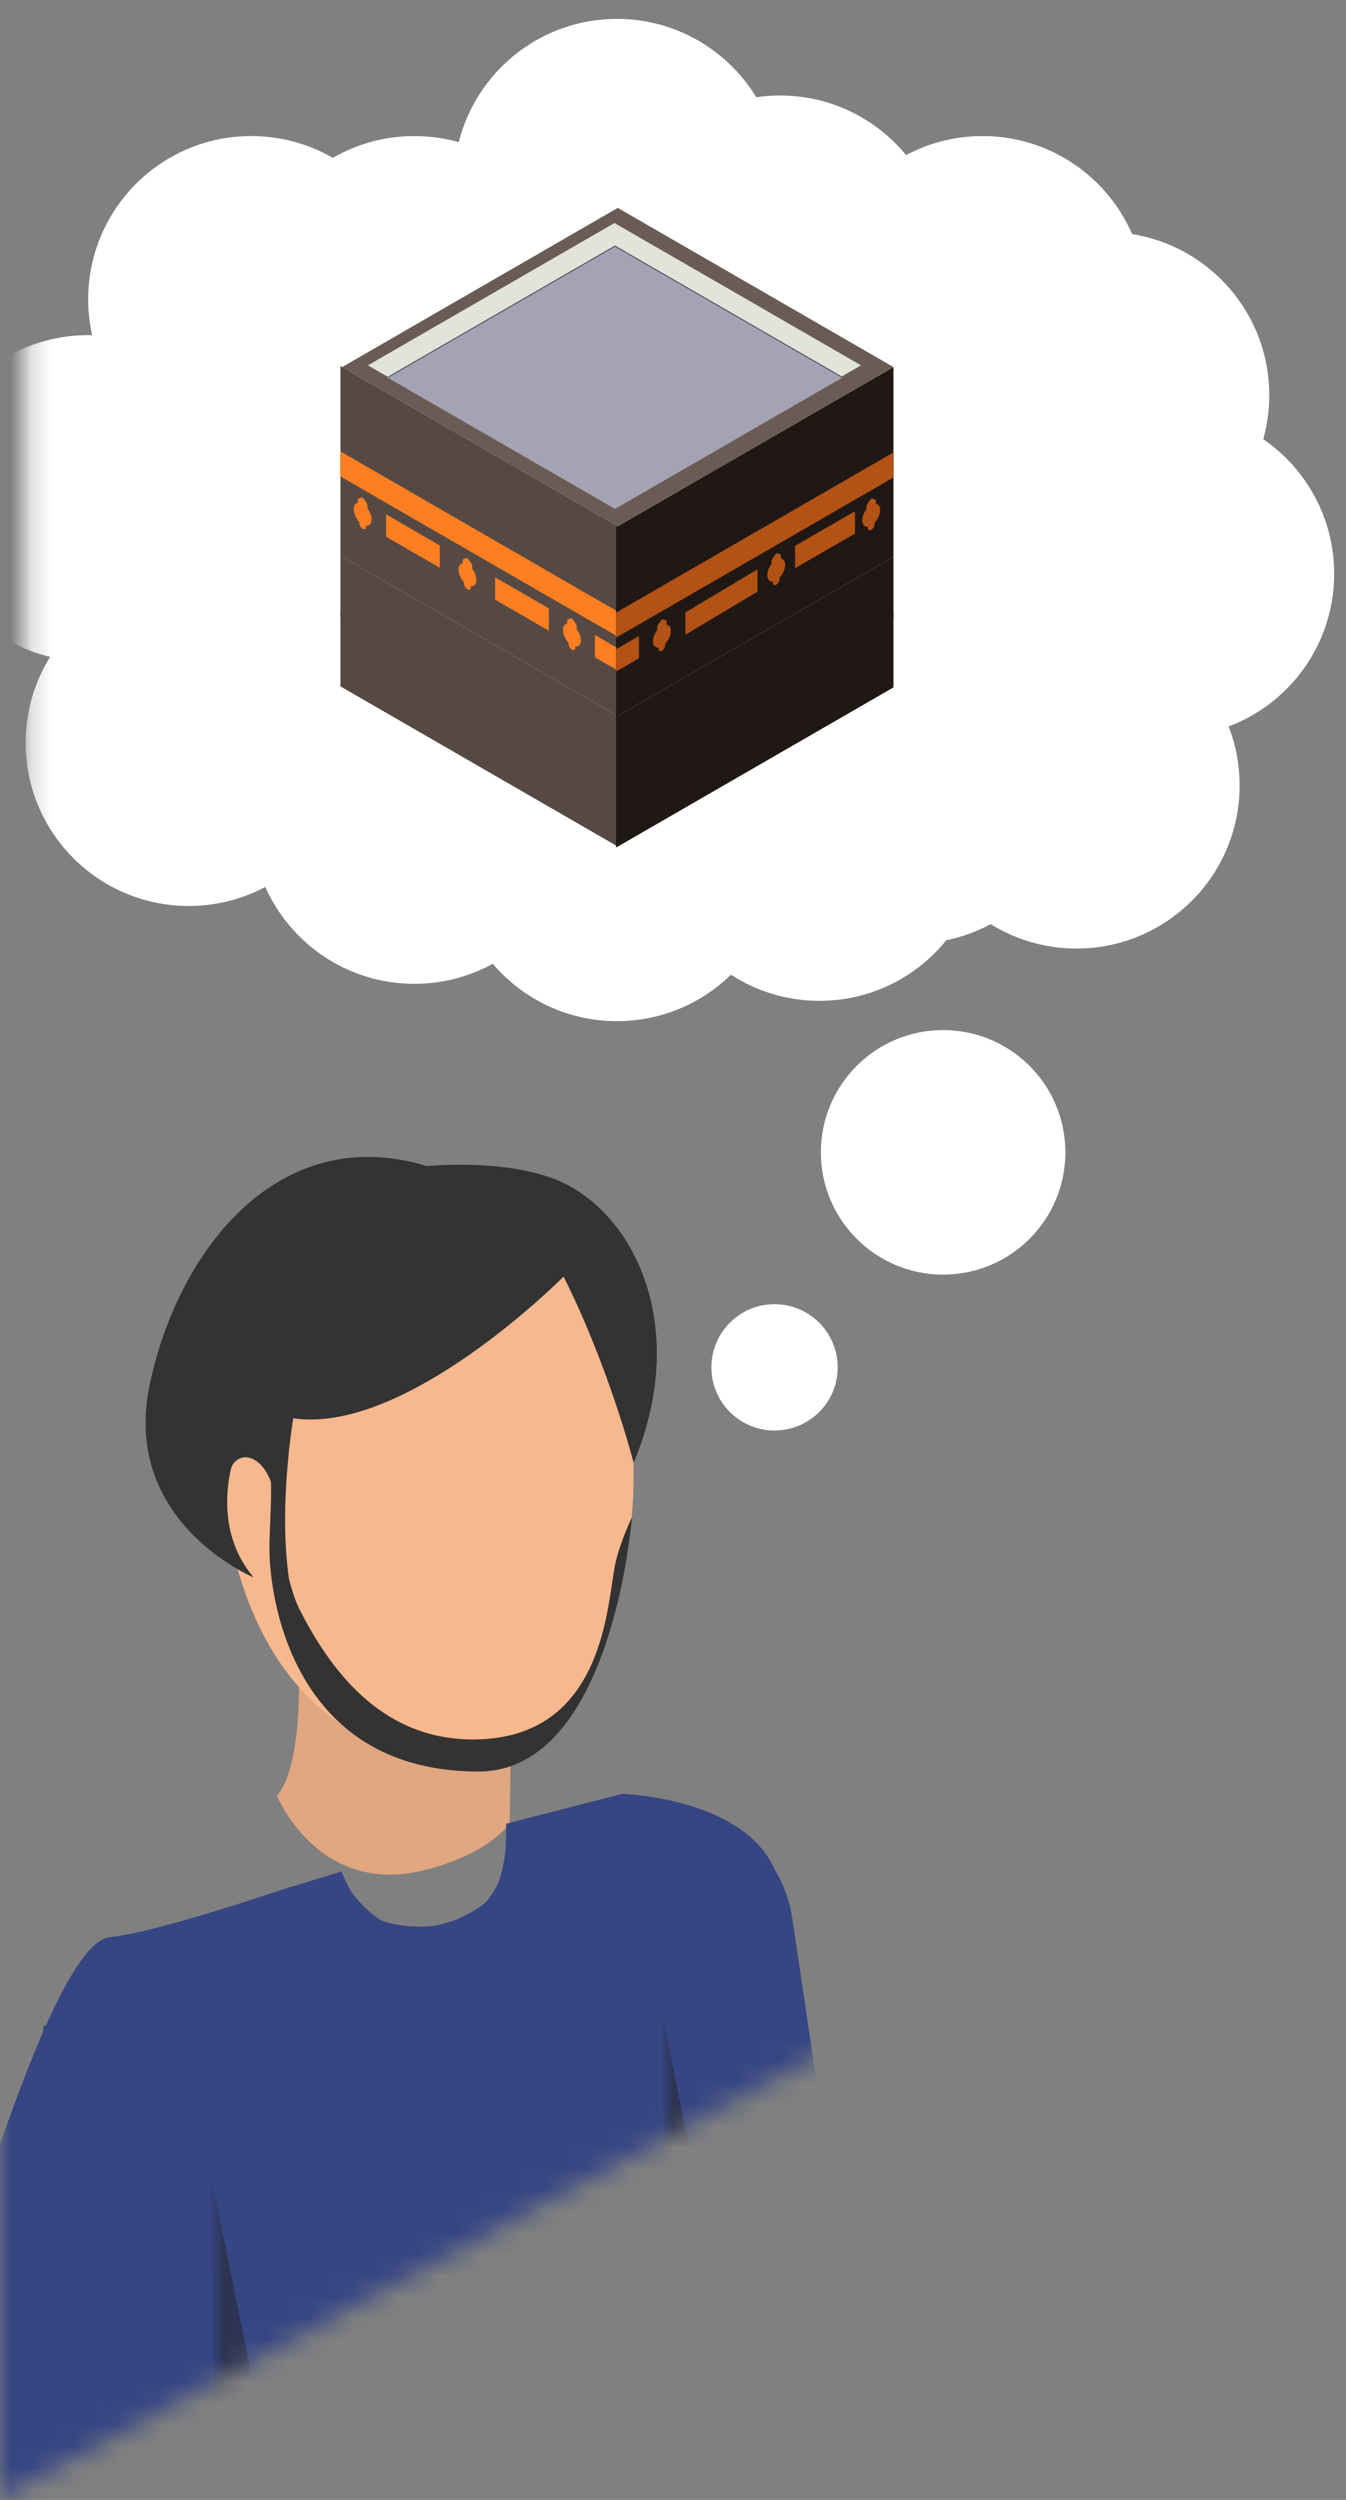 <svg width="63" height="117" viewBox="0 0 63 117" fill="none" xmlns="http://www.w3.org/2000/svg">
<rect x="0" y="0" width="63" height="117" fill="#808080" stroke="none"/>
<path d="M59.409 18.494C59.409 22.71 55.992 26.129 51.776 26.129C47.56 26.129 44.142 22.71 44.142 18.494C44.142 14.278 47.56 10.861 51.776 10.861C55.992 10.861 59.409 14.278 59.409 18.494Z" fill="white"/>
<path d="M62.446 26.855C62.446 31.071 59.029 34.488 54.813 34.488C50.597 34.488 47.18 31.071 47.18 26.855C47.18 22.639 50.597 19.22 54.813 19.22C59.029 19.22 62.446 22.639 62.446 26.855Z" fill="white"/>
<path d="M58.02 36.76C58.02 40.976 54.603 44.393 50.387 44.393C46.171 44.393 42.754 40.976 42.754 36.76C42.754 32.544 46.171 29.125 50.387 29.125C54.603 29.125 58.02 32.544 58.02 36.76Z" fill="white"/>
<mask id="mask0_3_11" style="mask-type:luminance" maskUnits="userSpaceOnUse" x="1" y="-18" width="103" height="144">
<path d="M1.211 -18H103.029V126H1.211V-18Z" fill="white"/>
</mask>
<g mask="url(#mask0_3_11)">
<path d="M13.619 73.46C13.619 73.46 14.802 81.762 12.966 84.056C12.966 84.056 14.915 88.8 19.908 87.516C23.002 86.72 23.86 85.32 23.86 85.32L23.983 74.723L13.619 73.46Z" fill="#E1A780"/>
<path d="M10.312 66.754C10.312 66.754 9.402 82.504 22.605 82.531C26.123 82.538 27.58 79.489 29.032 74.264C29.868 71.254 30.002 65.855 28.573 61.753C26.98 57.181 24.227 56.505 20.63 56.505C10.114 56.505 10.312 66.754 10.312 66.754Z" fill="#F8B88D"/>
<path d="M26.379 59.745C26.379 59.745 19.049 67.152 13.726 66.38C13.726 66.38 12.637 72.748 14.146 76.236C14.146 76.236 13.121 75.805 12.679 73.46C12.501 72.513 12.733 70.729 12.679 69.349C12.679 69.349 12.353 68.347 11.603 68.213C11.238 68.148 10.889 68.401 10.806 68.764C10.59 69.708 10.298 71.983 11.875 73.827C11.875 73.827 5.626 71.24 7.015 64.76C8.403 58.279 13.191 52.495 19.978 54.576C19.978 54.576 23.378 54.221 25.89 55.156C29.522 56.504 32.395 61.905 29.657 68.463C29.657 68.463 28.538 64.065 26.379 59.745Z" fill="#333333"/>
<path d="M12.631 72.937C12.631 72.937 12.765 82.898 22.383 82.911C28.677 82.922 29.58 71.005 29.58 71.005C29.58 71.005 29 72.211 28.791 73.231C28.405 75.111 28.288 81.353 22.216 81.409C18.093 81.446 15.643 78.513 14.028 75.337C13.416 74.134 13.577 72.937 12.631 72.937Z" fill="#333333"/>
<path d="M58.594 24.741C58.594 34.587 46.186 42.567 30.879 42.567C15.574 42.567 3.166 34.587 3.166 24.741C3.166 14.896 15.574 6.916 30.879 6.916C46.186 6.916 58.594 14.896 58.594 24.741Z" fill="white"/>
<path d="M19.395 14.003C19.395 18.218 15.977 21.637 11.761 21.637C7.546 21.637 4.128 18.218 4.128 14.003C4.128 9.787 7.546 6.368 11.761 6.368C15.977 6.368 19.395 9.787 19.395 14.003Z" fill="white"/>
<path d="M27.028 14.003C27.028 18.218 23.611 21.637 19.395 21.637C15.179 21.637 11.762 18.218 11.762 14.003C11.762 9.787 15.179 6.368 19.395 6.368C23.611 6.368 27.028 9.787 27.028 14.003Z" fill="white"/>
<path d="M36.509 8.519C36.509 12.735 33.092 16.153 28.876 16.153C24.66 16.153 21.243 12.735 21.243 8.519C21.243 4.304 24.66 0.885 28.876 0.885C33.092 0.885 36.509 4.304 36.509 8.519Z" fill="white"/>
<path d="M44.143 12.103C44.143 16.319 40.726 19.738 36.51 19.738C32.294 19.738 28.876 16.319 28.876 12.103C28.876 7.887 32.294 4.47 36.51 4.47C40.726 4.47 44.143 7.887 44.143 12.103Z" fill="white"/>
<path d="M53.623 14.003C53.623 18.218 50.206 21.637 45.99 21.637C41.774 21.637 38.357 18.218 38.357 14.003C38.357 9.787 41.774 6.368 45.99 6.368C50.206 6.368 53.623 9.787 53.623 14.003Z" fill="white"/>
<path d="M50.387 36.525C50.387 40.741 46.97 44.159 42.754 44.159C38.538 44.159 35.12 40.741 35.12 36.525C35.12 32.309 38.538 28.891 42.754 28.891C46.97 28.891 50.387 32.309 50.387 36.525Z" fill="white"/>
<path d="M45.99 39.205C45.99 43.421 42.572 46.84 38.356 46.84C34.141 46.84 30.723 43.421 30.723 39.205C30.723 34.989 34.141 31.572 38.356 31.572C42.572 31.572 45.99 34.989 45.99 39.205Z" fill="white"/>
<path d="M36.509 40.158C36.509 44.374 33.092 47.791 28.876 47.791C24.66 47.791 21.243 44.374 21.243 40.158C21.243 35.942 24.66 32.523 28.876 32.523C33.092 32.523 36.509 35.942 36.509 40.158Z" fill="white"/>
<path d="M27.028 38.409C27.028 42.625 23.611 46.044 19.395 46.044C15.179 46.044 11.762 42.625 11.762 38.409C11.762 34.193 15.179 30.776 19.395 30.776C23.611 30.776 27.028 34.193 27.028 38.409Z" fill="white"/>
<path d="M16.466 34.767C16.466 38.982 13.049 42.401 8.833 42.401C4.617 42.401 1.2 38.982 1.2 34.767C1.2 30.551 4.617 27.133 8.833 27.133C13.049 27.133 16.466 30.551 16.466 34.767Z" fill="white"/>
<path d="M49.865 53.931C49.865 57.091 47.304 59.654 44.142 59.654C40.982 59.654 38.421 57.091 38.421 53.931C38.421 50.771 40.982 48.209 44.142 48.209C47.304 48.209 49.865 50.771 49.865 53.931Z" fill="white"/>
<path d="M39.208 63.994C39.208 65.627 37.885 66.95 36.252 66.95C34.62 66.95 33.297 65.627 33.297 63.994C33.297 62.362 34.62 61.038 36.252 61.038C37.885 61.038 39.208 62.362 39.208 63.994Z" fill="white"/>
<path d="M11.761 23.32C11.761 27.535 8.344 30.953 4.128 30.953C-0.088 30.953 -3.505 27.535 -3.505 23.32C-3.505 19.104 -0.088 15.685 4.128 15.685C8.344 15.685 11.761 19.104 11.761 23.32Z" fill="white"/>
<path d="M28.916 33.507L15.934 26.011V17.132L28.916 24.628V33.507Z" fill="#564943"/>
<path d="M28.916 36.111V39.619L15.934 32.124V28.615L28.916 36.111Z" fill="#564943"/>
<path d="M28.916 36.391L15.934 28.895V26.011L28.916 33.507V36.391Z" fill="#564943"/>
<path d="M28.916 29.795L15.934 22.299V21.128L28.916 28.624V29.795Z" fill="#FD7F22"/>
<path d="M20.584 26.572L18.071 25.12V24.075L20.584 25.527V26.572Z" fill="#FD7F22"/>
<path d="M25.689 29.519L23.174 28.067V27.021L25.689 28.473V29.519Z" fill="#FD7F22"/>
<path d="M28.916 31.382L27.844 30.763V29.718L28.916 30.338V31.382Z" fill="#FD7F22"/>
<path d="M17.392 24.309C17.392 24.132 17.309 23.929 17.184 23.773C17.196 23.749 17.201 23.718 17.201 23.682C17.201 23.538 16.975 23.288 16.975 23.288C16.975 23.288 16.747 23.276 16.747 23.42C16.747 23.456 16.753 23.493 16.763 23.53C16.64 23.542 16.556 23.649 16.556 23.828C16.556 24.032 16.668 24.272 16.824 24.432C16.82 24.446 16.816 24.461 16.816 24.48C16.816 24.58 16.887 24.702 16.975 24.752C17.06 24.802 17.131 24.761 17.131 24.661C17.131 24.642 17.128 24.624 17.124 24.605C17.282 24.625 17.392 24.514 17.392 24.309Z" fill="#FD7F22"/>
<path d="M22.297 27.141C22.297 26.962 22.214 26.76 22.089 26.605C22.101 26.58 22.106 26.55 22.106 26.514C22.106 26.369 21.879 26.12 21.879 26.12C21.879 26.12 21.651 26.106 21.651 26.252C21.651 26.286 21.657 26.325 21.667 26.361C21.545 26.373 21.461 26.48 21.461 26.658C21.461 26.864 21.571 27.104 21.729 27.264C21.723 27.278 21.721 27.292 21.721 27.31C21.721 27.41 21.791 27.533 21.879 27.584C21.965 27.633 22.035 27.593 22.035 27.493C22.035 27.474 22.033 27.454 22.029 27.437C22.186 27.457 22.297 27.346 22.297 27.141Z" fill="#FD7F22"/>
<path d="M27.188 29.965C27.188 29.787 27.105 29.584 26.98 29.429C26.992 29.404 26.997 29.375 26.997 29.339C26.997 29.193 26.77 28.944 26.77 28.944C26.77 28.944 26.543 28.931 26.543 29.076C26.543 29.111 26.549 29.149 26.558 29.185C26.436 29.197 26.352 29.304 26.352 29.483C26.352 29.688 26.464 29.928 26.62 30.088C26.616 30.103 26.612 30.116 26.612 30.135C26.612 30.235 26.683 30.357 26.77 30.408C26.856 30.457 26.928 30.417 26.928 30.317C26.928 30.299 26.924 30.279 26.92 30.261C27.077 30.281 27.188 30.171 27.188 29.965Z" fill="#FD7F22"/>
<path d="M28.835 33.554L41.819 26.059V17.179L28.835 24.675V33.554Z" fill="#201814"/>
<path d="M28.835 36.158V39.667L41.819 32.171V28.663L28.835 36.158Z" fill="#201814"/>
<path d="M28.835 36.438L41.819 28.942V26.059L28.835 33.554V36.438Z" fill="#201814"/>
<path d="M28.835 29.842L41.819 22.346V21.175L28.835 28.671V29.842Z" fill="#B25214"/>
<path d="M37.215 26.59L40.019 24.972V23.928L37.215 25.546V26.59Z" fill="#B25214"/>
<path d="M32.081 29.707L35.454 27.689V26.645L32.081 28.663V29.707Z" fill="#B25214"/>
<path d="M28.835 31.429L29.907 30.81V29.765L28.835 30.385V31.429Z" fill="#B25214"/>
<path d="M40.359 24.357C40.359 24.179 40.442 23.976 40.567 23.82C40.555 23.796 40.55 23.767 40.55 23.729C40.55 23.585 40.776 23.336 40.776 23.336C40.776 23.336 41.004 23.323 41.004 23.468C41.004 23.503 40.999 23.54 40.988 23.577C41.111 23.589 41.195 23.696 41.195 23.875C41.195 24.079 41.084 24.319 40.927 24.479C40.931 24.493 40.935 24.508 40.935 24.527C40.935 24.627 40.864 24.749 40.776 24.799C40.691 24.849 40.62 24.808 40.62 24.708C40.62 24.691 40.623 24.671 40.627 24.652C40.47 24.672 40.359 24.561 40.359 24.357Z" fill="#B25214"/>
<path d="M35.914 26.924C35.914 26.745 35.996 26.542 36.122 26.386C36.11 26.362 36.104 26.333 36.104 26.297C36.104 26.152 36.331 25.902 36.331 25.902C36.331 25.902 36.559 25.889 36.559 26.034C36.559 26.069 36.554 26.106 36.543 26.144C36.666 26.156 36.75 26.262 36.75 26.441C36.75 26.646 36.639 26.885 36.482 27.045C36.486 27.06 36.49 27.074 36.49 27.093C36.49 27.193 36.419 27.316 36.331 27.365C36.246 27.416 36.175 27.376 36.175 27.274C36.175 27.257 36.178 27.237 36.182 27.22C36.024 27.238 35.914 27.128 35.914 26.924Z" fill="#B25214"/>
<path d="M30.563 30.012C30.563 29.833 30.646 29.631 30.771 29.476C30.759 29.451 30.754 29.421 30.754 29.385C30.754 29.24 30.981 28.991 30.981 28.991C30.981 28.991 31.209 28.977 31.209 29.123C31.209 29.157 31.202 29.196 31.193 29.232C31.315 29.244 31.399 29.351 31.399 29.529C31.399 29.735 31.287 29.975 31.131 30.135C31.135 30.149 31.139 30.163 31.139 30.181C31.139 30.281 31.069 30.404 30.981 30.455C30.895 30.504 30.823 30.464 30.823 30.364C30.823 30.345 30.827 30.325 30.831 30.308C30.674 30.328 30.563 30.217 30.563 30.012Z" fill="#B25214"/>
<path d="M28.916 9.73L41.819 17.179L28.916 24.628L16.015 17.179L28.916 9.73Z" fill="#6A5C55"/>
<path d="M28.761 10.437L40.299 17.098L28.761 23.761L17.222 17.098L28.761 10.437Z" fill="#E2E3DA"/>
<path d="M28.785 11.489L39.412 17.625L28.785 23.758L18.159 17.625L28.785 11.489Z" fill="#555563"/>
<path d="M28.785 11.547L39.412 17.683L28.785 23.818L18.159 17.683L28.785 11.547Z" fill="#A3A3B3"/>
</g>
<mask id="mask1_3_11" style="mask-type:luminance" maskUnits="userSpaceOnUse" x="0" y="53" width="40" height="64">
<path d="M0 53.932V116.925L39.455 95.561L39.139 53.932H0Z" fill="white"/>
</mask>
<g mask="url(#mask1_3_11)">
<path d="M30.483 84.836C27.315 85.307 25.127 88.255 25.597 91.424C26.066 94.592 29.015 96.78 32.185 96.31C35.353 95.842 37.541 92.891 37.071 89.723C36.601 86.555 33.651 84.367 30.483 84.836Z" fill="#364683"/>
<path d="M33.467 104.961C30.299 105.431 28.111 108.38 28.581 111.548C29.05 114.716 32.001 116.904 35.169 116.435C38.337 115.965 40.525 113.016 40.055 109.847C39.584 106.679 36.635 104.491 33.467 104.961Z" fill="#364683"/>
<path d="M28.581 111.549L25.597 91.425L37.072 89.723L40.054 109.847L28.581 111.549Z" fill="#364683"/>
<path d="M5.935 101.254C6.485 101.516 7.086 101.692 7.722 101.773C10.903 102.157 13.791 99.889 14.177 96.708C14.539 93.722 12.562 90.993 9.686 90.356C9.497 90.312 9.306 90.277 9.111 90.254C5.931 89.873 3.043 92.138 2.658 95.318C2.353 97.862 3.741 100.22 5.935 101.254Z" fill="#364683"/>
<path d="M-0.354 116.605C0.043 119.094 2.047 121.125 4.675 121.443C5.29 121.519 5.891 121.491 6.466 121.386C8.231 121.045 9.745 119.895 10.545 118.299C10.846 117.714 11.045 117.069 11.129 116.378C11.514 113.198 9.245 110.31 6.063 109.929C5.985 109.921 5.909 109.911 5.834 109.907C2.747 109.655 -0.014 111.885 -0.39 114.99C-0.455 115.542 -0.442 116.082 -0.354 116.605Z" fill="#364683"/>
<path d="M-0.39 114.99L6.157 115.777L11.129 116.378L13.566 96.182L5.18 95.169L2.048 94.794L-0.39 114.99Z" fill="#364683"/>
<path d="M13.647 88.292C13.647 88.292 7.257 90.475 5.165 90.656C3.073 90.839 0.115 99.667 -2.319 107.469C-2.319 107.469 7.871 123.088 34.845 121.169L36.173 98.243L13.647 88.292Z" fill="#364683"/>
<path d="M0.351 109.46L-0.4 109.942L-0.28 118.356L-0 121.112L2.064 121.422L4.648 120.488L8.073 118.266L10.027 116.162L4.768 112.075L0.351 109.46Z" fill="#364683"/>
<path d="M15.977 87.588C15.977 87.588 16.316 88.376 16.515 88.64C16.648 88.816 16.938 89.149 17.099 89.298C17.279 89.465 17.658 89.788 17.881 89.89C18.143 90.01 18.722 90.108 19.009 90.138C19.32 90.172 19.948 90.18 20.257 90.138C20.546 90.1 21.116 89.941 21.385 89.828C21.733 89.68 22.416 89.324 22.692 89.065C22.887 88.884 23.185 88.425 23.294 88.18C23.444 87.846 23.598 87.124 23.642 86.762C23.677 86.461 23.697 85.35 23.697 85.35L29.129 83.953C29.129 83.953 34.836 84.141 36.267 87.522C36.267 87.522 36.869 88.365 37.177 90.437C37.483 92.508 38.562 99.78 38.562 99.78L33.355 102.44L22.393 101.821L13.513 90.277L13.005 88.508L15.977 87.588Z" fill="#364683"/>
<mask id="mask2_3_11" style="mask-type:luminance" maskUnits="userSpaceOnUse" x="9" y="101" width="3" height="13">
<path d="M9.87 101.773H11.971V113.081H9.87V101.773Z" fill="white"/>
</mask>
<g mask="url(#mask2_3_11)">
<g opacity="0.5">
<mask id="mask3_3_11" style="mask-type:luminance" maskUnits="userSpaceOnUse" x="9" y="101" width="3" height="13">
<path d="M9.871 113.081H11.972V101.775H9.871V113.081Z" fill="white"/>
</mask>
<g mask="url(#mask3_3_11)">
<path d="M9.87 101.774L10.027 113.081L11.971 112.178L9.87 101.774Z" fill="#231F20"/>
</g>
</g>
</g>
<mask id="mask4_3_11" style="mask-type:luminance" maskUnits="userSpaceOnUse" x="30" y="94" width="4" height="12">
<path d="M30.977 94.184H33.078V105.491H30.977V94.184Z" fill="white"/>
</mask>
<g mask="url(#mask4_3_11)">
<g opacity="0.5">
<mask id="mask5_3_11" style="mask-type:luminance" maskUnits="userSpaceOnUse" x="30" y="94" width="4" height="12">
<path d="M30.977 105.491H33.079V94.184H30.977V105.491Z" fill="white"/>
</mask>
<g mask="url(#mask5_3_11)">
<path d="M30.977 94.184L31.134 105.489L33.078 104.587L30.977 94.184Z" fill="#231F20"/>
</g>
</g>
</g>
</g>
</svg>
